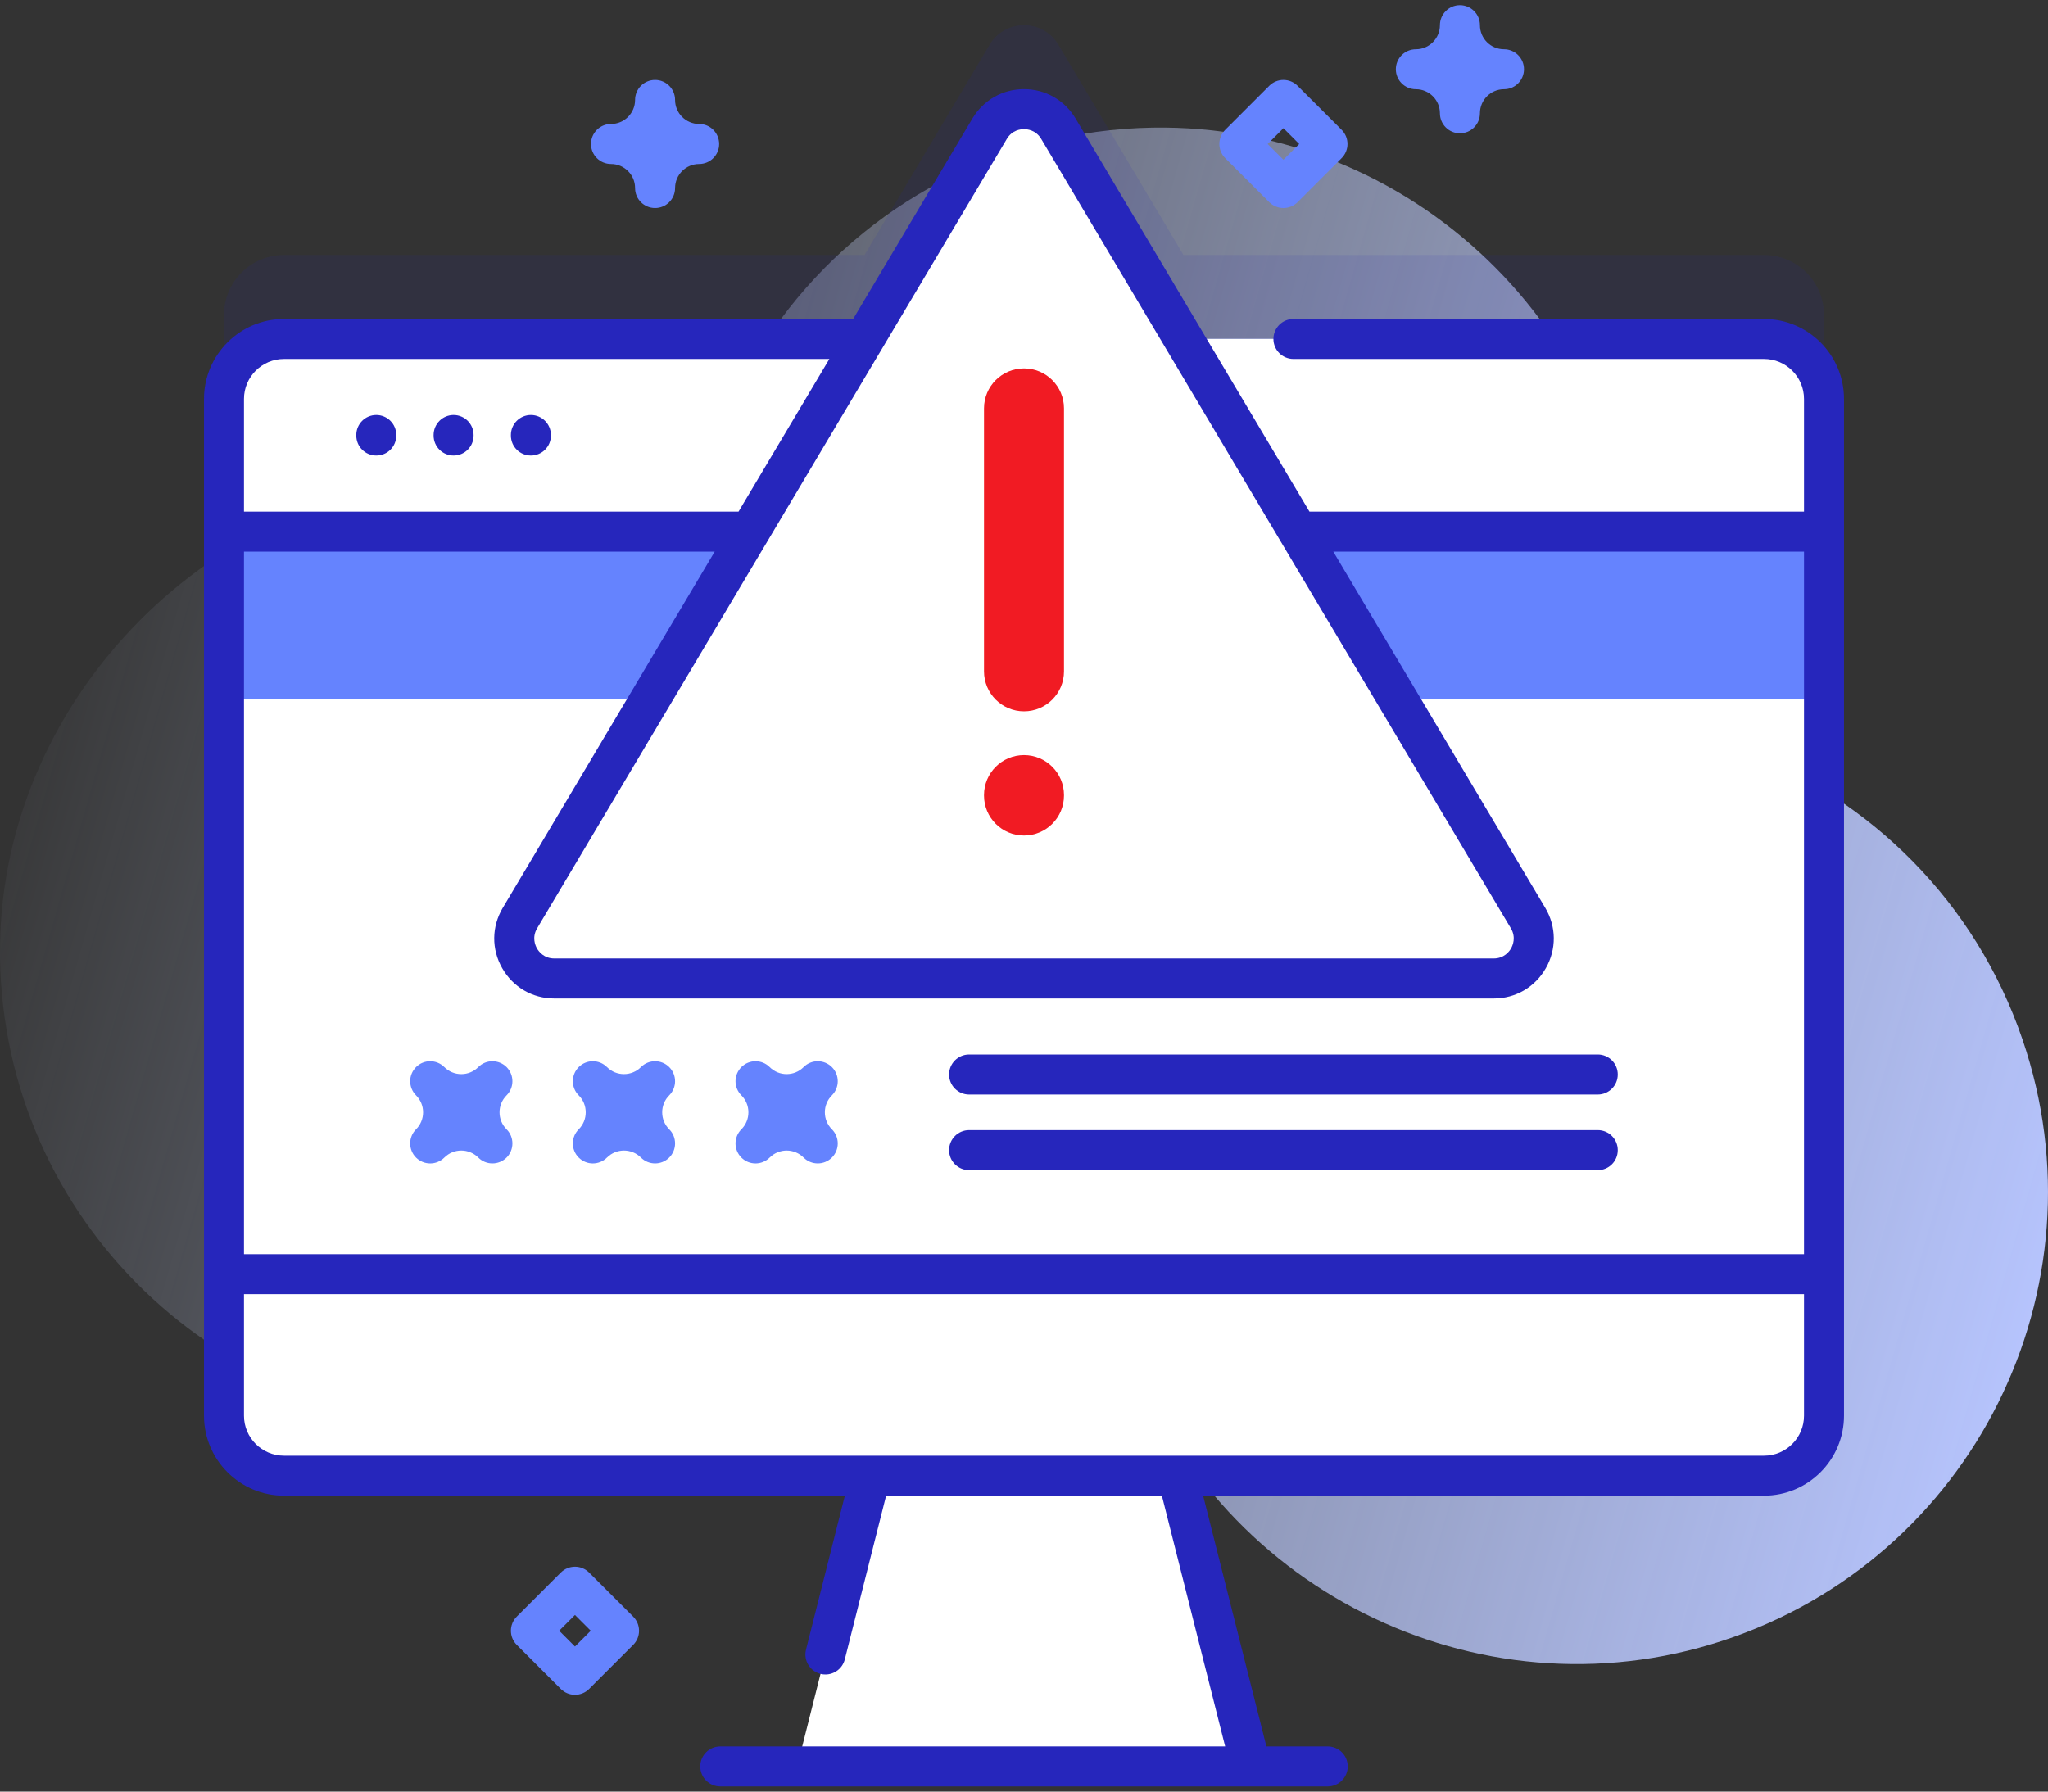 <svg width="80" height="70" viewBox="0 0 80 70" fill="none" xmlns="http://www.w3.org/2000/svg">
<rect x="0" y="0" width="80" height="70" fill="#333333" stroke="none"/>
<path d="M79.004 40.613C77.156 35.205 73.045 31.213 68.09 29.331C65.522 28.356 63.817 25.916 63.779 23.17C63.778 23.11 63.777 23.05 63.776 22.99C63.54 12.899 55.106 4.813 45.014 4.987C39.062 5.089 33.797 8.011 30.497 12.474C27.656 16.318 23.233 18.719 18.454 18.716C18.313 18.716 18.173 18.718 18.032 18.721C8.357 18.932 0.131 27.233 0.002 36.909C-0.136 47.211 8.174 55.605 18.444 55.605C26.405 55.605 33.186 50.562 35.77 43.496C36.446 41.647 38.45 40.656 40.346 41.188C40.369 41.194 40.393 41.201 40.417 41.208C42.151 41.686 43.301 43.339 43.159 45.133C42.969 47.536 43.25 50.016 44.065 52.444C47.271 61.997 57.688 67.239 67.267 64.113C77.065 60.915 82.326 50.334 79.004 40.613Z" fill="url(#paint0_linear)"/>
<path opacity="0.1" d="M71.25 26.833V12.306C71.25 11.012 70.2 9.962 68.906 9.962H46.23L41.343 1.747C40.737 0.729 39.263 0.729 38.657 1.747L33.771 9.962H11.094C9.8 9.962 8.75 11.012 8.75 12.306V26.833H71.25Z" fill="#2626BC"/>
<path d="M48.861 69.018H31.139L34.683 54.97H45.317L48.861 69.018Z" fill="white"/>
<path d="M71.25 15.587V55.314C71.25 56.608 70.2 57.658 68.906 57.658H11.094C9.8 57.658 8.75 56.608 8.75 55.314V15.587C8.75 14.294 9.8 13.244 11.094 13.244H68.906C70.2 13.244 71.25 14.294 71.25 15.587Z" fill="white"/>
<path d="M71.25 27.302V15.587C71.25 14.294 70.2 13.244 68.906 13.244H11.094C9.8 13.244 8.75 14.294 8.75 15.587V27.302H71.25Z" fill="#6583FE"/>
<path d="M71.25 20.77V15.587C71.25 14.293 70.201 13.244 68.906 13.244H11.094C9.799 13.244 8.75 14.293 8.75 15.587V20.77H71.25Z" fill="white"/>
<path d="M8.75 49.784V55.314C8.75 56.608 9.799 57.657 11.094 57.657H68.906C70.201 57.657 71.25 56.608 71.25 55.314V49.784H8.75Z" fill="white"/>
<path d="M14.699 17.799C14.268 17.799 13.918 17.45 13.918 17.018V16.996C13.918 16.564 14.268 16.214 14.699 16.214C15.131 16.214 15.48 16.564 15.48 16.996V17.018C15.48 17.45 15.131 17.799 14.699 17.799Z" fill="#2626BC"/>
<path d="M17.719 17.799C17.287 17.799 16.938 17.45 16.938 17.018V16.996C16.938 16.564 17.287 16.214 17.719 16.214C18.15 16.214 18.5 16.564 18.5 16.996V17.018C18.5 17.45 18.15 17.799 17.719 17.799Z" fill="#2626BC"/>
<path d="M20.738 17.799C20.307 17.799 19.957 17.45 19.957 17.018V16.996C19.957 16.564 20.307 16.214 20.738 16.214C21.17 16.214 21.52 16.564 21.52 16.996V17.018C21.52 17.45 21.17 17.799 20.738 17.799Z" fill="#2626BC"/>
<path d="M21.655 38.231H58.347C59.559 38.231 60.309 36.911 59.69 35.87L41.344 5.028C40.738 4.01 39.264 4.01 38.658 5.028L20.312 35.87C19.692 36.911 20.443 38.231 21.655 38.231Z" fill="white"/>
<path d="M68.906 12.462H50.524C50.093 12.462 49.743 12.812 49.743 13.244C49.743 13.675 50.093 14.025 50.524 14.025H68.906C69.768 14.025 70.469 14.726 70.469 15.587V19.989H51.151L42.014 4.629C41.587 3.912 40.834 3.483 40 3.483C39.165 3.483 38.412 3.912 37.986 4.629L33.326 12.462H11.094C9.371 12.462 7.969 13.864 7.969 15.587V55.313C7.969 57.037 9.371 58.438 11.094 58.438H33.002L31.485 64.452C31.38 64.871 31.633 65.295 32.052 65.401C32.116 65.417 32.18 65.424 32.243 65.424C32.593 65.424 32.911 65.188 33 64.834L34.614 58.438H45.386L47.858 68.235H28.135C27.704 68.235 27.354 68.585 27.354 69.016C27.354 69.448 27.704 69.798 28.135 69.798H51.864C52.296 69.798 52.646 69.448 52.646 69.016C52.646 68.585 52.296 68.235 51.864 68.235H49.469L46.998 58.438H68.906C70.629 58.438 72.031 57.036 72.031 55.313V15.587C72.031 13.864 70.629 12.462 68.906 12.462ZM70.469 21.552V49.002H9.531V21.552H27.919L19.64 35.47C19.203 36.204 19.194 37.085 19.617 37.827C20.039 38.569 20.8 39.012 21.654 39.012H58.346C59.2 39.012 59.962 38.569 60.384 37.827C60.806 37.085 60.797 36.204 60.361 35.47L52.081 21.552L70.469 21.552ZM39.329 5.428C39.534 5.083 39.866 5.046 40 5.046C40.133 5.046 40.466 5.083 40.672 5.428L59.018 36.269C59.227 36.621 59.093 36.936 59.026 37.054C58.958 37.173 58.756 37.449 58.346 37.449H21.654C21.244 37.449 21.042 37.173 20.974 37.054C20.907 36.936 20.773 36.621 20.982 36.269L39.329 5.428ZM11.094 14.025H32.397L28.849 19.989H9.531V15.587C9.531 14.726 10.232 14.025 11.094 14.025ZM68.906 56.876H11.094C10.232 56.876 9.531 56.175 9.531 55.313V50.565H70.469V55.313C70.469 56.175 69.768 56.876 68.906 56.876Z" fill="#2626BC"/>
<path d="M40 27.792C39.137 27.792 38.438 27.093 38.438 26.23V15.956C38.438 15.093 39.137 14.394 40 14.394C40.863 14.394 41.562 15.093 41.562 15.956V26.23C41.562 27.093 40.863 27.792 40 27.792Z" fill="#F11B23"/>
<path d="M40 32.645C39.137 32.645 38.438 31.946 38.438 31.083V31.065C38.438 30.202 39.137 29.502 40 29.502C40.863 29.502 41.562 30.202 41.562 31.065V31.083C41.562 31.946 40.863 32.645 40 32.645Z" fill="#F11B23"/>
<path d="M19.235 45.456C19.035 45.456 18.835 45.38 18.683 45.228C18.317 44.862 17.723 44.862 17.357 45.228C17.052 45.533 16.557 45.533 16.252 45.228C16.1 45.075 16.023 44.875 16.023 44.675C16.023 44.475 16.1 44.275 16.252 44.123C16.429 43.946 16.527 43.71 16.527 43.46C16.527 43.209 16.429 42.974 16.252 42.797C16.1 42.645 16.023 42.444 16.023 42.245C16.023 42.045 16.1 41.845 16.252 41.692C16.557 41.387 17.052 41.387 17.357 41.692C17.534 41.869 17.77 41.967 18.02 41.967C18.27 41.967 18.506 41.869 18.683 41.692C18.988 41.387 19.482 41.387 19.788 41.692C19.94 41.845 20.016 42.045 20.016 42.245C20.016 42.444 19.94 42.645 19.788 42.797C19.422 43.163 19.422 43.757 19.788 44.123C19.94 44.275 20.016 44.475 20.016 44.675C20.016 44.875 19.94 45.075 19.788 45.228C19.635 45.38 19.435 45.456 19.235 45.456Z" fill="#6583FE"/>
<path d="M25.589 45.456C25.389 45.456 25.189 45.38 25.037 45.228C24.671 44.862 24.076 44.862 23.71 45.228C23.406 45.533 22.911 45.533 22.606 45.228C22.453 45.075 22.377 44.875 22.377 44.675C22.377 44.475 22.453 44.275 22.606 44.123C22.783 43.946 22.88 43.71 22.88 43.46C22.88 43.209 22.783 42.974 22.606 42.797C22.453 42.645 22.377 42.444 22.377 42.245C22.377 42.045 22.453 41.845 22.606 41.692C22.911 41.387 23.405 41.387 23.71 41.692C24.076 42.058 24.671 42.058 25.037 41.692C25.341 41.387 25.836 41.387 26.141 41.692C26.294 41.845 26.37 42.045 26.37 42.245C26.37 42.444 26.294 42.645 26.141 42.797C25.964 42.974 25.867 43.209 25.867 43.46C25.867 43.71 25.964 43.946 26.141 44.123C26.294 44.275 26.37 44.475 26.37 44.675C26.37 44.875 26.294 45.075 26.141 45.228C25.989 45.38 25.789 45.456 25.589 45.456Z" fill="#6583FE"/>
<path d="M31.943 45.456C31.744 45.456 31.543 45.38 31.391 45.228C31.025 44.862 30.431 44.862 30.065 45.228C29.76 45.533 29.265 45.533 28.96 45.228C28.808 45.075 28.731 44.875 28.731 44.675C28.731 44.475 28.808 44.275 28.96 44.123C29.137 43.946 29.235 43.71 29.235 43.46C29.235 43.209 29.137 42.974 28.96 42.797C28.808 42.645 28.731 42.444 28.731 42.245C28.731 42.045 28.808 41.845 28.96 41.692C29.265 41.387 29.76 41.387 30.065 41.692C30.431 42.058 31.025 42.058 31.391 41.692C31.696 41.387 32.191 41.387 32.496 41.692C32.648 41.845 32.725 42.045 32.725 42.245C32.725 42.444 32.648 42.645 32.496 42.797C32.319 42.974 32.221 43.209 32.221 43.46C32.221 43.71 32.319 43.946 32.496 44.123C32.648 44.275 32.725 44.475 32.725 44.675C32.725 44.875 32.648 45.075 32.496 45.228C32.343 45.38 32.143 45.456 31.943 45.456Z" fill="#6583FE"/>
<path d="M62.412 42.765H37.857C37.425 42.765 37.074 42.414 37.074 41.982C37.074 41.55 37.425 41.2 37.857 41.2H62.412C62.844 41.2 63.194 41.55 63.194 41.982C63.194 42.414 62.844 42.765 62.412 42.765Z" fill="#2626BC"/>
<path d="M62.412 45.72H37.857C37.425 45.72 37.074 45.37 37.074 44.938C37.074 44.505 37.425 44.155 37.857 44.155H62.412C62.844 44.155 63.194 44.505 63.194 44.938C63.194 45.37 62.844 45.72 62.412 45.72Z" fill="#2626BC"/>
<path d="M22.46 66.218C22.253 66.218 22.054 66.136 21.907 65.99L20.186 64.268C19.881 63.963 19.881 63.468 20.186 63.163L21.907 61.442C22.054 61.295 22.253 61.213 22.46 61.213C22.667 61.213 22.866 61.295 23.012 61.442L24.734 63.163C24.88 63.31 24.963 63.508 24.963 63.716C24.963 63.923 24.881 64.121 24.734 64.268L23.012 65.99C22.866 66.136 22.667 66.218 22.46 66.218ZM21.843 63.715L22.46 64.332L23.076 63.715L22.46 63.099L21.843 63.715Z" fill="#6583FE"/>
<path d="M50.134 8.128C49.927 8.128 49.728 8.046 49.581 7.9L47.86 6.178C47.713 6.032 47.631 5.833 47.631 5.626C47.631 5.418 47.713 5.22 47.86 5.073L49.581 3.352C49.728 3.205 49.927 3.123 50.134 3.123C50.341 3.123 50.54 3.205 50.686 3.352L52.408 5.073C52.713 5.378 52.713 5.873 52.408 6.178L50.686 7.9C50.54 8.046 50.341 8.128 50.134 8.128ZM49.517 5.626L50.134 6.242L50.75 5.626L50.134 5.009L49.517 5.626Z" fill="#6583FE"/>
<path d="M57.028 5.208C56.597 5.208 56.247 4.858 56.247 4.427C56.247 3.908 55.825 3.486 55.307 3.486C54.875 3.486 54.525 3.136 54.525 2.705C54.525 2.274 54.875 1.924 55.307 1.924C55.825 1.924 56.247 1.502 56.247 0.983C56.247 0.552 56.597 0.202 57.028 0.202C57.46 0.202 57.81 0.552 57.81 0.983C57.81 1.502 58.231 1.924 58.75 1.924C59.181 1.924 59.531 2.274 59.531 2.705C59.531 3.136 59.181 3.486 58.75 3.486C58.231 3.486 57.81 3.908 57.81 4.427C57.81 4.858 57.46 5.208 57.028 5.208Z" fill="#6583FE"/>
<path d="M25.589 8.128C25.157 8.128 24.808 7.779 24.808 7.347C24.808 6.829 24.386 6.407 23.867 6.407C23.436 6.407 23.086 6.057 23.086 5.626C23.086 5.194 23.436 4.844 23.867 4.844C24.386 4.844 24.808 4.422 24.808 3.904C24.808 3.473 25.157 3.123 25.589 3.123C26.02 3.123 26.37 3.473 26.37 3.904C26.37 4.422 26.792 4.844 27.311 4.844C27.742 4.844 28.092 5.194 28.092 5.626C28.092 6.057 27.742 6.407 27.311 6.407C26.792 6.407 26.37 6.829 26.37 7.347C26.37 7.779 26.02 8.128 25.589 8.128Z" fill="#6583FE"/>
<defs>
<linearGradient id="paint0_linear" x1="0.172" y1="21.293" x2="82.403" y2="44.643" gradientUnits="userSpaceOnUse">
<stop stop-color="#D2DEFF" stop-opacity="0"/>
<stop offset="1" stop-color="#B7C5FF"/>
</linearGradient>
</defs>
</svg>

